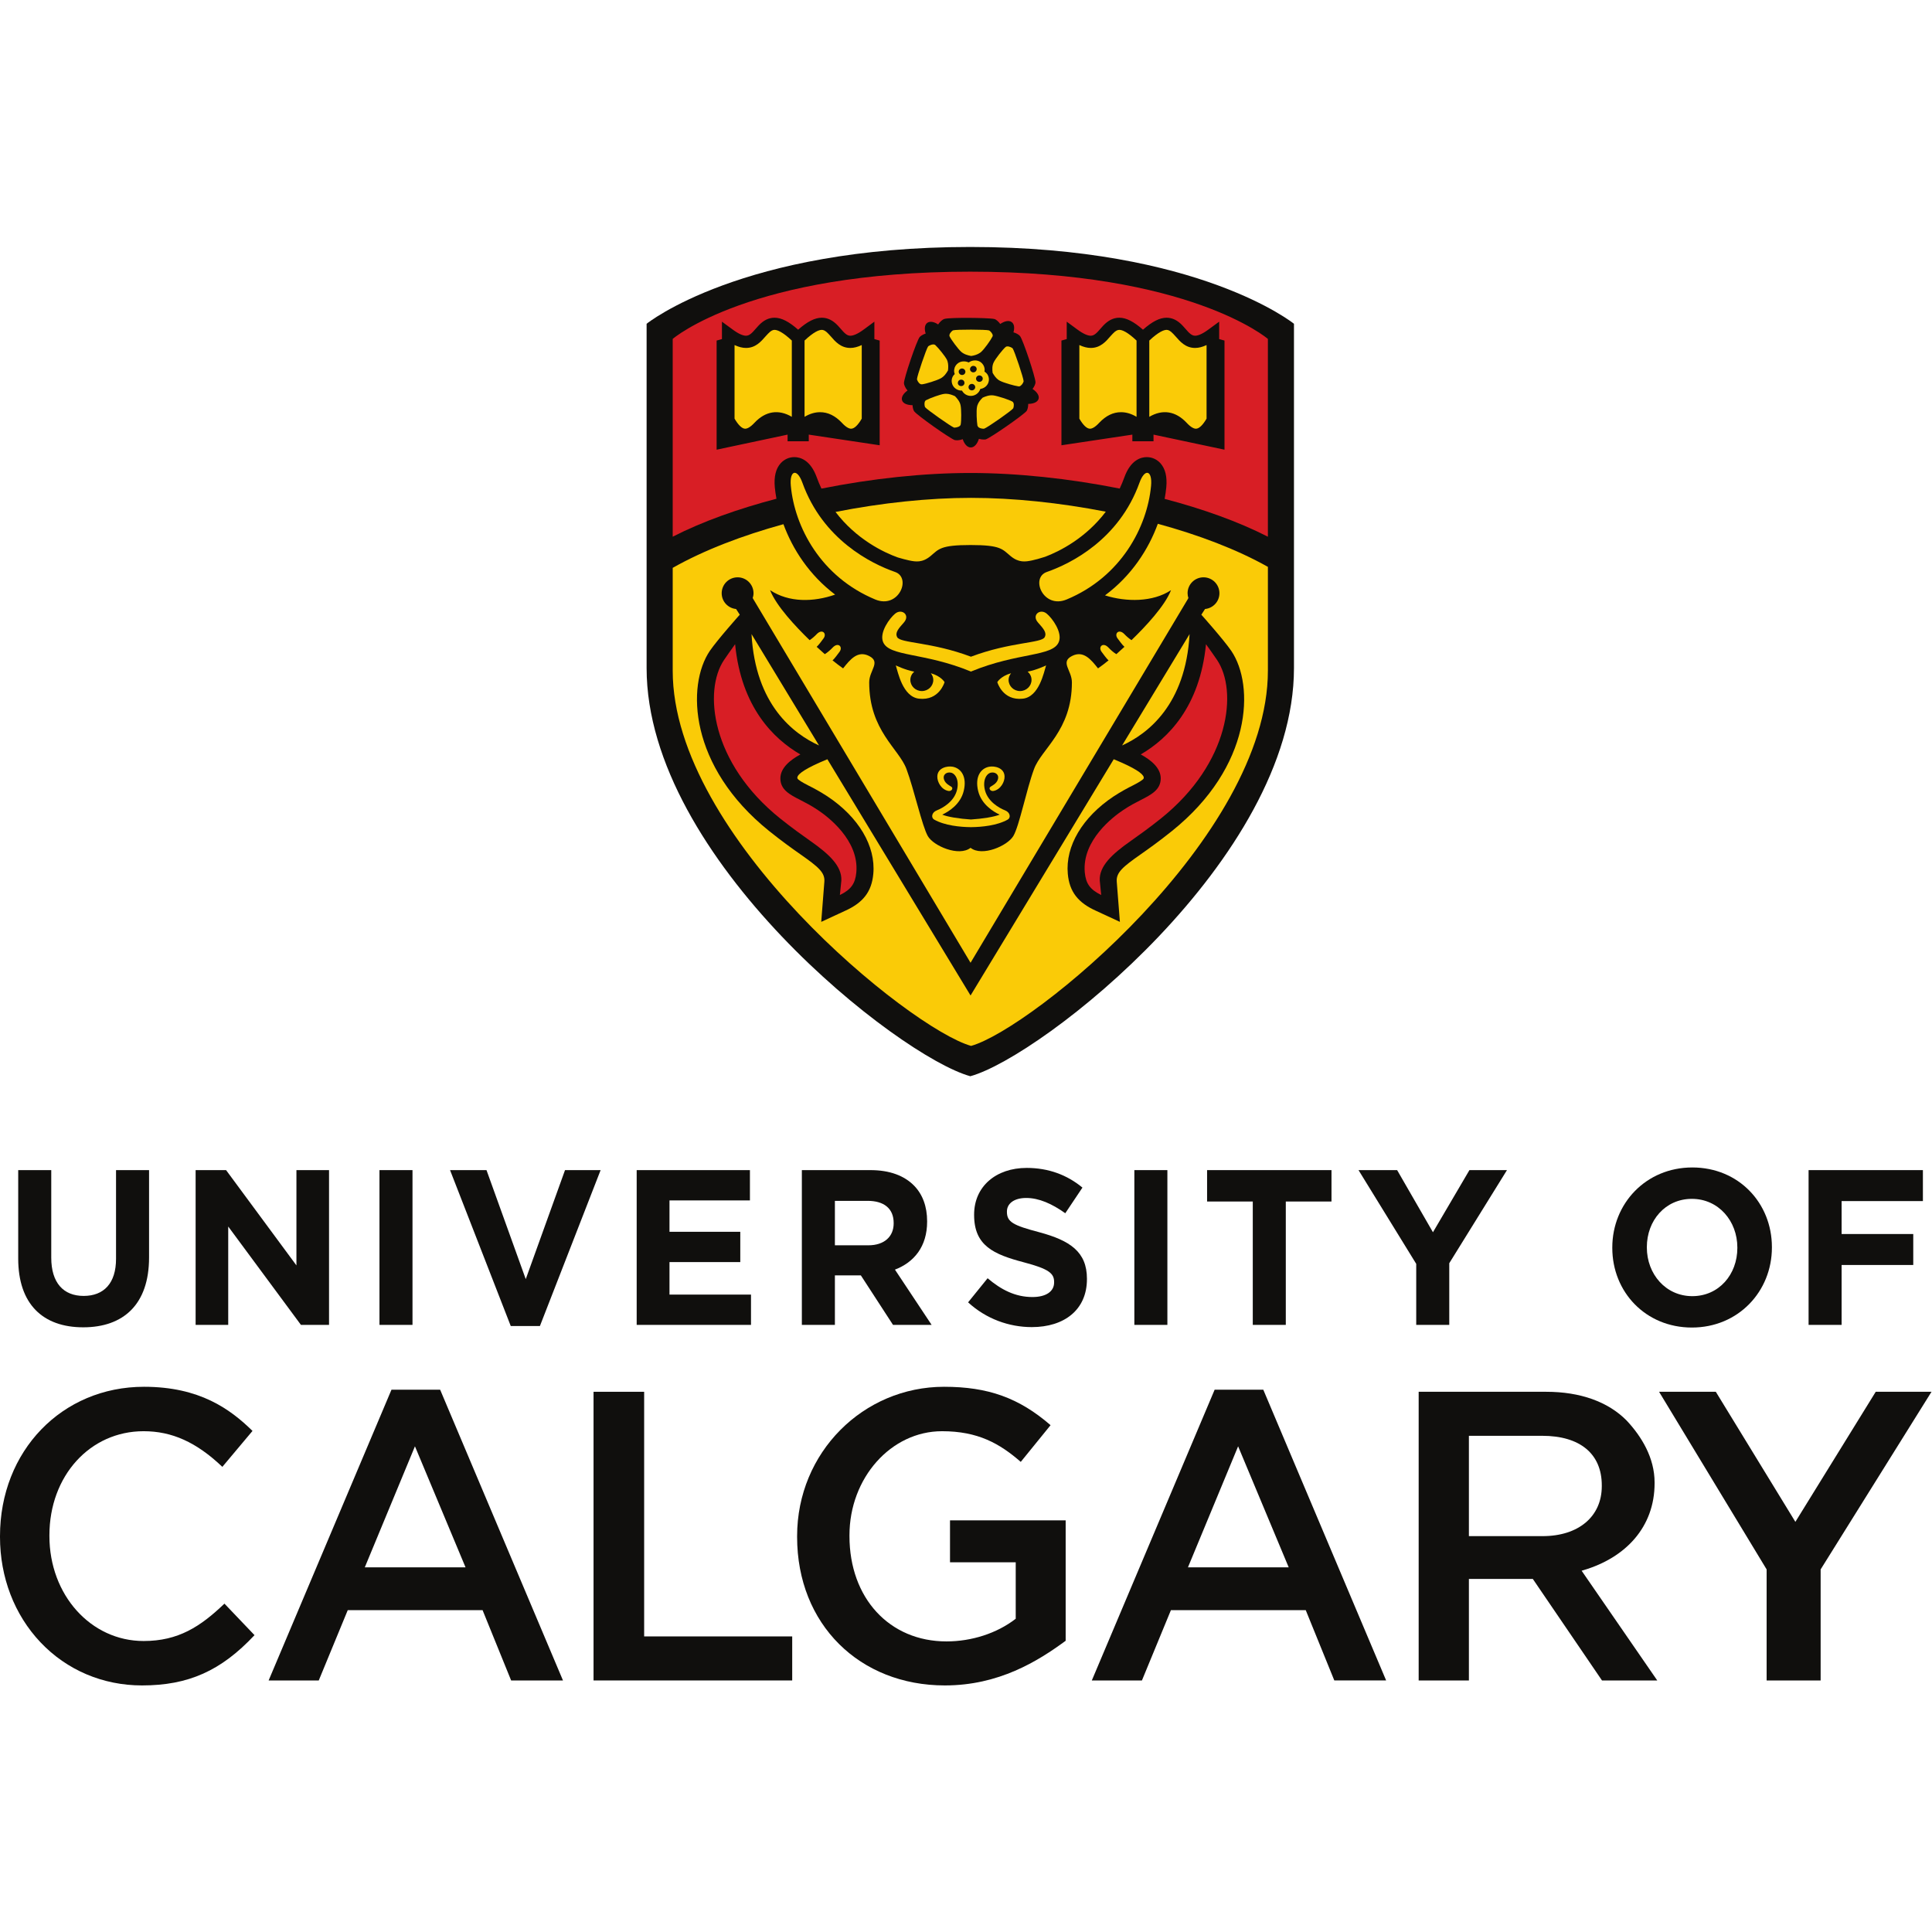 <?xml version="1.0" encoding="UTF-8" standalone="no"?>
<!-- Created with Inkscape (http://www.inkscape.org/) -->

<svg
   version="1.1"
   id="svg2"
   width="32"
   height="32"
   viewBox="0 0 221.587 165.027"
   sodipodi:docname="UC-vert-rgb.eps"
   xmlns:inkscape="http://www.inkscape.org/namespaces/inkscape"
   xmlns:sodipodi="http://sodipodi.sourceforge.net/DTD/sodipodi-0.dtd"
   xmlns="http://www.w3.org/2000/svg"
   xmlns:svg="http://www.w3.org/2000/svg">
  <defs
     id="defs6" />
  <sodipodi:namedview
     id="namedview4"
     pagecolor="#ffffff"
     bordercolor="#000000"
     borderopacity="0.25"
     inkscape:showpageshadow="2"
     inkscape:pageopacity="0.0"
     inkscape:pagecheckerboard="0"
     inkscape:deskcolor="#d1d1d1" />
  <g
     id="g8"
     inkscape:groupmode="layer"
     inkscape:label="ink_ext_XXXXXX"
     transform="matrix(1.333,0,0,-1.333,0,165.027)">
    <g
       id="g10"
       transform="scale(0.1)">
      <path
         d="m 15.668,367.285 v 76.094 h 28.43 v -75.332 c 0,-21.699 10.516,-32.91 27.871,-32.91 17.344,0 27.871,10.84 27.871,31.953 v 76.289 h 28.418 v -75.137 c 0,-40.332 -21.973,-60.117 -56.66,-60.117 -34.707,0 -55.93,19.961 -55.93,59.16"
         style="fill:#100f0d;fill-opacity:1;fill-rule:nonzero;stroke:none"
         id="path12" />
      <path
         d="m 168.316,443.379 h 26.211 l 60.528,-81.992 v 81.992 h 28.054 V 310.215 H 258.93 l -62.567,84.648 v -84.648 h -28.047 v 133.164"
         style="fill:#100f0d;fill-opacity:1;fill-rule:nonzero;stroke:none"
         id="path14" />
      <path
         d="m 326.5,443.379 h 28.418 V 310.215 H 326.5 v 133.164"
         style="fill:#100f0d;fill-opacity:1;fill-rule:nonzero;stroke:none"
         id="path16" />
      <path
         d="m 387.223,443.379 h 31.367 l 33.777,-93.789 33.781,93.789 h 30.633 L 464.555,309.258 h -25.106 l -52.226,134.121"
         style="fill:#100f0d;fill-opacity:1;fill-rule:nonzero;stroke:none"
         id="path18" />
      <path
         d="m 547.809,443.379 h 97.441 v -26.055 h -69.211 v -27.031 h 60.91 v -26.055 h -60.91 V 336.27 h 70.129 v -26.055 h -98.359 v 133.164"
         style="fill:#100f0d;fill-opacity:1;fill-rule:nonzero;stroke:none"
         id="path20" />
      <path
         d="m 747.145,378.691 c 13.835,0 21.777,7.618 21.777,18.829 v 0.39 c 0,12.559 -8.496,19.024 -22.336,19.024 h -28.231 v -38.243 z m -57.219,64.688 h 59.062 c 16.418,0 29.153,-4.746 37.649,-13.516 7.195,-7.422 11.074,-17.871 11.074,-30.429 v -0.371 c 0,-21.504 -11.262,-35.02 -27.688,-41.29 l 31.563,-47.558 h -33.223 l -27.683,42.617 h -0.371 -21.954 v -42.617 h -28.429 v 133.164"
         style="fill:#100f0d;fill-opacity:1;fill-rule:nonzero;stroke:none"
         id="path22" />
      <path
         d="m 832.965,329.609 16.797,20.743 c 11.629,-9.903 23.808,-16.172 38.574,-16.172 11.629,0 18.641,4.746 18.641,12.558 v 0.371 c 0,7.422 -4.422,11.231 -26.024,16.934 -26.015,6.855 -42.812,14.277 -42.812,40.723 v 0.371 c 0,24.16 18.828,40.136 45.214,40.136 18.829,0 34.883,-6.074 47.989,-16.933 l -14.766,-22.07 c -11.445,8.183 -22.695,13.144 -33.594,13.144 -10.879,0 -16.613,-5.137 -16.613,-11.601 v -0.391 c 0,-8.75 5.539,-11.602 27.871,-17.5 26.203,-7.051 40.977,-16.738 40.977,-39.961 v -0.371 c 0,-26.445 -19.559,-41.289 -47.43,-41.289 -19.57,0 -39.316,7.051 -54.824,21.308"
         style="fill:#100f0d;fill-opacity:1;fill-rule:nonzero;stroke:none"
         id="path24" />
      <path
         d="m 976.012,443.379 h 28.418 V 310.215 h -28.418 v 133.164"
         style="fill:#100f0d;fill-opacity:1;fill-rule:nonzero;stroke:none"
         id="path26" />
      <path
         d="m 1077.91,416.367 h -39.32 v 27.012 h 107.04 v -27.012 h -39.31 V 310.215 h -28.41 v 106.152"
         style="fill:#100f0d;fill-opacity:1;fill-rule:nonzero;stroke:none"
         id="path28" />
      <path
         d="m 1218.54,362.715 -49.65,80.664 h 33.22 l 30.82,-53.457 31.38,53.457 h 32.31 l -49.65,-80.098 v -53.066 h -28.43 v 52.5"
         style="fill:#100f0d;fill-opacity:1;fill-rule:nonzero;stroke:none"
         id="path30" />
      <path
         d="m 1494.84,376.406 v 0.391 c 0,22.832 -16.23,41.855 -39.12,41.855 -22.89,0 -38.75,-18.652 -38.75,-41.484 v -0.371 c 0,-22.832 16.24,-41.856 39.12,-41.856 22.89,0 38.75,18.633 38.75,41.465 z m -107.6,0 v 0.391 c 0,37.851 28.99,68.867 68.85,68.867 39.86,0 68.48,-30.625 68.48,-68.496 v -0.371 c 0,-37.871 -28.99,-68.867 -68.85,-68.867 -39.86,0 -68.48,30.625 -68.48,68.476"
         style="fill:#100f0d;fill-opacity:1;fill-rule:nonzero;stroke:none"
         id="path32" />
      <path
         d="m 1556.13,443.379 h 98.36 v -26.641 h -69.94 v -28.34 h 61.64 v -26.64 h -61.64 v -51.543 h -28.42 v 133.164"
         style="fill:#100f0d;fill-opacity:1;fill-rule:nonzero;stroke:none"
         id="path34" />
      <path
         d="M 123.898,256.961 C 53.254,256.961 0,201.719 0,128.48 v -0.73 C 0,93.051 12.367,60.84 34.824,37.121 57.484,13.18 88.508,0 122.172,0 c 39.883,0 68.016,12.551 96.816,43.262 l -25.879,27.117 c -20.738,-19.867 -39.73,-32.16 -69.554,-32.16 -45.45,0 -81.039,39.652 -81.039,90.261 v 0.719 c 0,51.031 34.844,89.531 81.039,89.531 24.488,0 45.422,-9.468 67.758,-30.66 l 25.949,30.91 c -19.301,18.911 -45.586,37.981 -93.364,37.981"
         style="fill:#100f0d;fill-opacity:1;fill-rule:nonzero;stroke:none"
         id="path36" />
      <path
         d="m 400.559,101.59 h -86.692 l 43.164,104.148 z M 439.785,4.281 h 44.61 L 378.699,254.453 H 336.832 L 231.133,4.281 h 43.129 L 299.215,64.789 H 415.211 L 439.785,4.281"
         style="fill:#100f0d;fill-opacity:1;fill-rule:nonzero;stroke:none"
         id="path38" />
      <path
         d="m 1108.82,101.59 h -86.7 l 43.17,104.148 z m 39.24,-97.309 h 44.59 L 1086.95,254.453 h -41.86 L 939.41,4.281 h 43.125 l 24.945,60.508 h 115.99 l 24.59,-60.508"
         style="fill:#100f0d;fill-opacity:1;fill-rule:nonzero;stroke:none"
         id="path40" />
      <path
         d="m 510.695,4.281 h 170.93 V 42.172 H 554.234 V 252.656 H 510.695 V 4.281"
         style="fill:#100f0d;fill-opacity:1;fill-rule:nonzero;stroke:none"
         id="path42" />
      <path
         d="m 812.297,256.961 c -69.481,0 -126.453,-56.43 -126.453,-128.481 v -0.73 C 685.844,52.531 739.617,0 812.969,0 859.449,0 892.965,20.82 916.91,38.422 V 142.051 h -99.512 v -36.102 h 56.543 V 57.379 l -0.41,-0.32 C 857.672,44.879 836.105,37.871 814.363,37.871 c -49.129,0 -83.468,37.27 -83.468,90.609 v 0.719 c 0,49.352 35.73,89.531 79.64,89.531 30.895,0 49.52,-10.531 67.742,-26.39 l 25.645,31.582 c -27.082,23.461 -53.711,33.039 -91.625,33.039"
         style="fill:#100f0d;fill-opacity:1;fill-rule:nonzero;stroke:none"
         id="path44" />
      <path
         d="m 1327.28,128.461 h -63.42 v 86.32 h 63.07 c 32.59,0 51.27,-15.519 51.27,-42.633 v -0.726 c 0,-26.113 -20,-42.961 -50.92,-42.961 z M 1378.37,4.281 h 47.55 l -65.07,94.41 1.45,0.43 c 36.78,10.859 61.33,37.43 61.33,74.82 v 0.731 c 0,21.09 -11.15,39.508 -24.08,53.277 -15.98,16.172 -39.91,24.707 -69.16,24.707 H 1220.64 V 4.281 h 43.22 V 91.648 h 54.98 l 59.53,-87.367"
         style="fill:#100f0d;fill-opacity:1;fill-rule:nonzero;stroke:none"
         id="path46" />
      <path
         d="m 1520.03,4.281 h 46.47 V 99.82 l 95.39,152.836 h -47.99 l -69.14,-111.918 -68.46,111.918 h -48.82 L 1520.03,99.82 V 4.281"
         style="fill:#100f0d;fill-opacity:1;fill-rule:nonzero;stroke:none"
         id="path48" />
      <path
         d="m 834.883,1237.67 c -196.93,0 -278.535,-66.09 -278.535,-66.09 V 875.352 c 0,-164.055 216.976,-334.258 278.535,-351.192 61.508,16.934 278.467,187.137 278.467,351.192 v 296.228 c 0,0 -81.53,66.09 -278.467,66.09"
         style="fill:#100f0d;fill-opacity:1;fill-rule:nonzero;stroke:none"
         id="path50" />
      <path
         d="m 800.883,870.91 c 1.262,-1.613 2.14,-3.531 2.14,-5.719 0,-5.347 -4.414,-9.617 -9.82,-9.617 -5.476,0 -9.926,4.27 -9.926,9.617 0,2.836 1.332,5.321 3.325,7.075 -7.762,1.437 -15.848,5.386 -15.848,5.386 1.809,-5.601 5.883,-27.097 20.004,-28.629 17.445,-1.972 21.961,14.219 21.961,14.219 0,0 -2.918,5.168 -11.836,7.668"
         style="fill:#facb07;fill-opacity:1;fill-rule:nonzero;stroke:none"
         id="path52" />
      <path
         d="m 884.215,872.266 c 2.012,-1.754 3.328,-4.239 3.328,-7.075 0,-5.347 -4.461,-9.617 -9.93,-9.617 -5.402,0 -9.824,4.27 -9.824,9.617 0,2.188 0.887,4.106 2.149,5.719 -8.926,-2.5 -11.836,-7.668 -11.836,-7.668 0,0 4.511,-16.191 21.961,-14.219 14.113,1.532 18.195,23.028 20.011,28.629 0,0 -8.086,-3.949 -15.859,-5.386"
         style="fill:#facb07;fill-opacity:1;fill-rule:nonzero;stroke:none"
         id="path54" />
      <path
         d="m 900.629,922.172 c -5.711,4.723 -13.211,-1.184 -7.547,-7.59 4.727,-5.324 7.832,-8.762 5.781,-12.652 -2.793,-5.278 -29.394,-3.985 -63.453,-16.797 -34.058,12.812 -60.652,11.519 -63.457,16.797 -2.043,3.89 1.067,7.328 5.781,12.652 5.668,6.406 -1.828,12.313 -7.543,7.59 -4.8,-3.934 -13.597,-16.074 -10.445,-24.219 4.973,-12.976 35.313,-8.887 75.574,-25.57 v -0.07 c 0.032,0.015 0.063,0.027 0.09,0.035 0.031,-0.008 0.059,-0.02 0.086,-0.035 v 0.07 c 40.262,16.683 70.613,12.594 75.574,25.57 3.164,8.145 -5.644,20.285 -10.441,24.219"
         style="fill:#facb07;fill-opacity:1;fill-rule:nonzero;stroke:none"
         id="path56" />
      <path
         d="m 864.781,752.91 c -5.215,2.055 -14.562,7.469 -17.199,16.918 -2.363,8.629 0.988,14.551 4.875,15.508 3.672,0.883 7.617,-1.559 6.035,-6.063 -1.133,-3.378 -4.765,-5.085 -6.094,-5.945 -2.207,-1.32 -0.312,-4.246 2.481,-3.699 6.141,1.199 9.687,7.898 9.453,12.637 -0.293,7.339 -8.664,9.078 -13.262,8.187 -7.191,-1.387 -12.418,-8.523 -9.461,-20.824 2.821,-11.641 13.121,-17.926 18.524,-20.387 -4.707,-1.965 -14.903,-3.57 -24.727,-4.183 -9.832,0.613 -20.015,2.218 -24.722,4.183 5.394,2.461 15.707,8.746 18.511,20.387 2.977,12.301 -2.261,19.437 -9.437,20.824 -4.606,0.891 -12.977,-0.848 -13.27,-8.187 -0.238,-4.739 3.317,-11.438 9.446,-12.637 2.793,-0.547 4.691,2.379 2.484,3.699 -1.332,0.86 -4.961,2.567 -6.094,5.945 -1.582,4.504 2.371,6.946 6.031,6.063 3.895,-0.957 7.247,-6.879 4.883,-15.508 -2.636,-9.449 -11.988,-14.863 -17.211,-16.918 -4.445,-1.746 -5.089,-6.289 -2.304,-7.906 9.211,-5.231 22.703,-6.41 31.027,-6.52 v -0.019 c 0.199,0 0.449,0.012 0.656,0.015 0.215,-0.003 0.461,-0.015 0.668,-0.015 v 0.019 c 8.321,0.11 21.813,1.289 31.031,6.52 2.774,1.617 2.129,6.16 -2.324,7.906"
         style="fill:#facb07;fill-opacity:1;fill-rule:nonzero;stroke:none"
         id="path58" />
      <path
         d="m 835.602,1143.88 c 2.464,0.35 5.273,1.11 7.664,2.75 v 0 c 0.367,0.33 0.703,0.58 1.074,0.87 2.648,2.45 7.98,9.8 9.562,13.03 0.352,0.58 0.352,1.24 0,2.05 -0.703,1.64 -2.472,3.18 -2.968,3.31 -2.383,0.82 -28.391,0.89 -30.844,0.06 v 0 c 0,0 -0.133,-0.03 -0.426,-0.19 -1.164,-0.84 -3.418,-3.26 -2.617,-5.04 1.523,-3.08 7.207,-10.71 9.879,-13.16 2.508,-2.25 5.785,-3.15 8.676,-3.68"
         style="fill:#facb07;fill-opacity:1;fill-rule:nonzero;stroke:none"
         id="path60" />
      <path
         d="m 815.664,1131.45 c 0.289,2.36 0.406,5.19 -0.398,7.85 v 0 c -0.106,0.44 -0.282,0.81 -0.5,1.29 -1.602,3.18 -7.286,10.12 -9.922,12.59 -0.543,0.5 -1.231,0.68 -2.039,0.65 -1.864,-0.15 -3.887,-1.34 -4.239,-1.74 -1.515,-1.95 -9.628,-25.78 -9.589,-28.22 v 0 c 0,0 0,-0.17 0.132,-0.49 0.418,-1.33 2.075,-4.16 4.176,-3.89 3.438,0.37 12.848,3.38 16.047,5.11 2.969,1.56 4.883,4.31 6.332,6.85"
         style="fill:#facb07;fill-opacity:1;fill-rule:nonzero;stroke:none"
         id="path62" />
      <path
         d="m 821.68,1109.29 c -2.27,1.03 -4.946,2.08 -7.789,2.08 v 0 c -0.493,0 -0.938,0 -1.395,-0.09 -3.695,-0.46 -12.387,-3.69 -15.672,-5.44 -0.594,-0.31 -1,-0.85 -1.211,-1.64 -0.453,-1.72 0.071,-3.92 0.332,-4.39 1.535,-2.01 22.469,-16.77 24.946,-17.56 v 0 c 0,0 0.066,0 0.472,0 1.418,0 4.828,0.68 5.231,2.64 0.617,3.26 0.617,12.96 -0.094,16.46 -0.602,3.22 -2.762,5.8 -4.82,7.94"
         style="fill:#facb07;fill-opacity:1;fill-rule:nonzero;stroke:none"
         id="path64" />
      <path
         d="m 845.492,1108.02 c -1.754,-1.73 -3.633,-3.89 -4.519,-6.59 v 0 c -0.168,-0.43 -0.246,-0.86 -0.332,-1.33 -0.707,-3.48 -0.239,-12.58 0.359,-16.13 0.188,-0.64 0.602,-1.19 1.27,-1.69 1.636,-0.95 3.945,-1.06 4.449,-0.98 2.535,0.72 23.531,15.38 25.015,17.48 v 0 c 0,0 0.118,0.05 0.157,0.34 0.527,1.36 0.879,4.66 -0.938,5.58 -3.039,1.67 -12.539,4.74 -16.164,5.25 -3.426,0.44 -6.601,-0.72 -9.297,-1.93"
         style="fill:#facb07;fill-opacity:1;fill-rule:nonzero;stroke:none"
         id="path66" />
      <path
         d="m 854.059,1129.36 c 1.23,-2.13 2.734,-4.47 5.097,-6.13 v 0 c 0.313,-0.21 0.711,-0.48 1.199,-0.69 3.235,-1.7 12.317,-4.32 15.969,-4.81 0.684,-0.15 1.309,0.11 2.012,0.67 1.473,1.12 2.352,3.2 2.402,3.71 0.039,2.49 -7.929,26.28 -9.445,28.31 v 0 c 0,0 -0.098,0.14 -0.359,0.29 -1.192,0.88 -4.368,2.2 -5.782,0.84 -2.578,-2.28 -8.554,-9.86 -10.109,-13.07 -1.523,-2.93 -1.336,-6.25 -0.984,-9.12"
         style="fill:#facb07;fill-opacity:1;fill-rule:nonzero;stroke:none"
         id="path68" />
      <path
         d="m 841.848,1121.74 c -1.535,0.39 -2.375,2.02 -1.914,3.5 0.554,1.46 2.156,2.28 3.656,1.75 1.488,-0.46 2.351,-2.02 1.84,-3.45 -0.457,-1.49 -2.094,-2.23 -3.582,-1.8 z m -6.012,8.58 c -1.328,0.87 -1.613,2.63 -0.645,3.89 0.883,1.27 2.668,1.51 4.024,0.64 1.273,-0.95 1.508,-2.71 0.566,-3.9 -0.902,-1.25 -2.718,-1.56 -3.945,-0.63 z m 0.34,-16.03 c -1.582,0 -2.84,1.22 -2.84,2.78 0,1.52 1.258,2.79 2.84,2.79 1.621,0 2.918,-1.27 2.918,-2.79 0,-1.56 -1.297,-2.78 -2.918,-2.78 z m -6.684,13.75 c -1.347,-0.93 -3.144,-0.58 -4.043,0.66 -0.965,1.27 -0.66,2.98 0.59,3.87 1.34,0.93 3.066,0.61 4.031,-0.63 0.977,-1.23 0.676,-2.96 -0.578,-3.9 z m -1.59,-9.93 c -1.554,-0.47 -3.175,0.31 -3.648,1.75 -0.441,1.45 0.324,3.01 1.785,3.52 1.613,0.47 3.242,-0.29 3.641,-1.75 0.55,-1.51 -0.278,-3.04 -1.778,-3.52 z m 22.036,9.35 c -0.645,1.23 -1.7,2.2 -2.891,3 0.156,0.88 0.254,1.78 0.078,2.68 -0.34,2.21 -1.527,4.07 -3.379,5.47 -3.078,2.12 -7.308,1.82 -10.273,-0.32 -2.852,1.35 -6.43,1.31 -9.063,-0.53 -1.816,-1.3 -3.09,-3.2 -3.363,-5.43 -0.293,-1.4 -0.039,-2.74 0.43,-4.02 -0.664,-0.62 -1.297,-1.28 -1.727,-2.1 -1.051,-2.01 -1.203,-4.24 -0.504,-6.35 1.137,-3.49 4.484,-5.77 8.195,-5.77 0.086,0 0.168,0.04 0.254,0.04 1.414,-2.7 4.219,-4.6 7.621,-4.6 3.883,0 7.086,2.56 8.168,5.99 3.219,0.46 5.946,2.53 6.961,5.58 0.762,2.13 0.528,4.33 -0.507,6.36"
         style="fill:#facb07;fill-opacity:1;fill-rule:nonzero;stroke:none"
         id="path70" />
      <path
         d="m 681.293,1157.15 c -8.02,7.51 -12.523,9.19 -14.855,9.19 -1.321,0 -2.969,-0.45 -5.719,-3.39 -0.692,-0.69 -1.383,-1.49 -2.059,-2.23 -3.816,-4.38 -8.539,-9.93 -16.82,-9.93 -3.067,0 -6.317,0.85 -9.824,2.49 v -63.32 c 3.211,-5.51 6.418,-8.66 9.136,-8.66 1.504,0 4.086,0.86 8.063,5.15 9.344,9.96 20.621,11.82 32.078,5.07 v 65.63"
         style="fill:#facb07;fill-opacity:1;fill-rule:nonzero;stroke:none"
         id="path72" />
      <path
         d="m 731.652,1150.79 c -8.246,0 -13.047,5.55 -16.808,9.93 -0.684,0.74 -1.383,1.54 -2.051,2.23 -2.73,2.94 -4.414,3.39 -5.738,3.39 -2.367,0 -6.825,-1.68 -14.809,-9.19 v -65.63 c 4.469,2.67 8.938,3.99 13.395,3.99 6.738,0 12.964,-3.03 18.675,-9.06 3.926,-4.29 6.528,-5.15 8,-5.15 2.782,0 5.961,3.15 9.145,8.66 v 63.32 c -3.5,-1.64 -6.766,-2.49 -9.809,-2.49"
         style="fill:#facb07;fill-opacity:1;fill-rule:nonzero;stroke:none"
         id="path74" />
      <path
         d="m 988.863,1091.52 c 11.467,6.75 22.737,4.89 32.077,-5.07 3.98,-4.29 6.56,-5.15 8.06,-5.15 2.72,0 5.94,3.15 9.14,8.66 v 63.32 c -3.51,-1.64 -6.76,-2.49 -9.82,-2.49 -8.29,0 -13.01,5.55 -16.82,9.93 -0.68,0.74 -1.37,1.54 -2.06,2.23 -2.75,2.94 -4.41,3.39 -5.71,3.39 -2.35,0 -6.839,-1.68 -14.867,-9.19 v -65.63"
         style="fill:#facb07;fill-opacity:1;fill-rule:nonzero;stroke:none"
         id="path76" />
      <path
         d="m 938.512,1150.79 c -3.047,0 -6.309,0.85 -9.817,2.49 v -63.32 c 3.184,-5.51 6.36,-8.66 9.153,-8.66 1.465,0 4.062,0.86 7.988,5.15 5.723,6.03 11.941,9.06 18.68,9.06 4.464,0 8.925,-1.32 13.39,-3.99 v 65.63 c -7.98,7.51 -12.441,9.19 -14.804,9.19 -1.329,0 -3.008,-0.45 -5.743,-3.39 -0.664,-0.69 -1.367,-1.49 -2.05,-2.23 -3.75,-4.38 -8.555,-9.93 -16.797,-9.93"
         style="fill:#facb07;fill-opacity:1;fill-rule:nonzero;stroke:none"
         id="path78" />
      <path
         d="m 770.129,958.035 c -20.41,7.106 -62.098,27.711 -79.734,76.785 -4.555,12.67 -11.215,10.8 -9.961,-2.68 3.281,-35.316 25.679,-78.265 72.656,-97.785 20.144,-8.343 31.445,18.668 17.039,23.68"
         style="fill:#facb07;fill-opacity:1;fill-rule:nonzero;stroke:none"
         id="path80" />
      <path
         d="m 900.699,958.035 c 20.41,7.106 62.09,27.711 79.727,76.785 4.551,12.67 11.211,10.8 9.961,-2.68 -3.282,-35.316 -25.684,-78.265 -72.657,-97.785 -20.136,-8.343 -31.445,18.668 -17.031,23.68"
         style="fill:#facb07;fill-opacity:1;fill-rule:nonzero;stroke:none"
         id="path82" />
      <path
         d="m 887.945,967.973 c 2.774,0.59 6.746,1.644 11.309,3.129 12.598,4.757 35,16.097 52.187,38.798 -39.543,7.72 -79.824,11.9 -115.878,11.9 -36.36,0 -76.895,-4.27 -116.672,-12.12 17.933,-23.559 41.48,-34.832 53.652,-39.176 3.828,-1.137 7.266,-2.02 9.668,-2.531 5.66,-1.2 11.406,-2.114 18.484,3.781 7.086,5.93 8.383,9.461 34.383,9.461 26,0 27.301,-3.531 34.391,-9.461 7.07,-5.895 12.812,-4.981 18.476,-3.781"
         style="fill:#facb07;fill-opacity:1;fill-rule:nonzero;stroke:none"
         id="path84" />
      <path
         d="m 1023.53,904.59 -58.065,-95.82 c 21.894,9.906 54.665,34.828 58.065,95.82"
         style="fill:#facb07;fill-opacity:1;fill-rule:nonzero;stroke:none"
         id="path86" />
      <path
         d="m 704.691,808.77 -58.07,95.82 c 3.402,-60.992 36.172,-85.914 58.07,-95.82"
         style="fill:#facb07;fill-opacity:1;fill-rule:nonzero;stroke:none"
         id="path88" />
      <path
         d="M 1008.37,735.152 C 997.203,726.188 988.492,720.02 981.48,715.094 966.129,704.34 960.211,699.48 960.875,691.469 l 2.695,-34.489 -20.136,9.329 c -15.891,7.046 -23.301,16.605 -24.688,32.023 -2.16,23.883 12.617,48.75 39.492,66.633 6.375,4.183 12.071,7.195 16.66,9.476 4.532,2.313 8.731,4.774 9.122,5.977 0.878,2.656 -4.18,6.992 -18.965,13.594 -1.504,0.672 -4.258,1.836 -6.778,2.894 L 835.078,593.633 711.879,796.906 c -2.52,-1.058 -5.277,-2.222 -6.777,-2.894 -14.786,-6.602 -19.844,-10.938 -18.969,-13.594 0.394,-1.203 4.601,-3.664 9.133,-5.977 4.589,-2.281 10.277,-5.293 16.66,-9.476 26.875,-17.883 41.644,-42.75 39.48,-66.633 -1.386,-15.418 -8.793,-24.977 -24.676,-32.023 l -20.136,-9.329 2.687,34.489 c 0.664,8.011 -5.254,12.871 -20.597,23.625 -7.02,4.926 -15.731,11.094 -26.907,20.058 -68.961,55.414 -71.211,125.239 -51.043,154.981 6.715,9.793 25.657,31.015 25.774,31.14 l -3.184,4.903 c -6.933,0.676 -12.379,6.449 -12.379,13.562 0,7.567 6.133,13.7 13.7,13.7 7.562,0 13.695,-6.133 13.695,-13.7 0,-1.468 -0.293,-2.855 -0.719,-4.183 0.129,-0.102 0.328,-0.145 0.262,-0.422 L 835.078,621.789 1022.28,935.133 c -0.08,0.277 0.13,0.32 0.25,0.422 -0.43,1.328 -0.72,2.715 -0.72,4.183 0,7.567 6.13,13.7 13.7,13.7 7.57,0 13.7,-6.133 13.7,-13.7 0,-7.113 -5.45,-12.886 -12.38,-13.562 l -3.18,-4.903 c 0.11,-0.125 19.06,-21.347 25.78,-31.14 20.16,-29.742 17.91,-99.567 -51.06,-154.981 z m -12.155,264.34 c -7.977,-21.875 -22.527,-44.543 -45.449,-61.601 18.222,-5.77 41.144,-5.903 56.804,4.496 -5.33,-13.617 -21.98,-31.348 -34.031,-43.02 -2.187,1.457 -4.375,3.363 -5.965,5.055 -4.844,5.176 -9.219,0.625 -5.918,-3.664 1.153,-1.485 4.102,-5.695 5.84,-7.121 -3.594,-3.324 -6.211,-5.625 -6.992,-6.313 -2.434,1.481 -4.934,3.711 -6.699,5.594 -4.844,5.176 -9.219,0.625 -5.918,-3.664 1.172,-1.52 4.246,-5.926 5.957,-7.254 -2.961,-2.371 -6.211,-4.949 -9.094,-6.914 -6.062,7.656 -12.566,15.68 -22.391,10.66 -10.39,-5.312 -0.078,-12.301 -0.078,-22.707 0,-41.551 -26.133,-56.976 -32.59,-74.59 -6.531,-17.59 -12.664,-49.047 -17.832,-57.64 -5.078,-8.457 -26.808,-17.946 -36.781,-10.114 -9.969,-7.832 -31.902,1.539 -36.781,10.114 -4.891,8.593 -11.817,40.05 -18.348,57.64 -6.457,17.614 -32.078,33.039 -32.078,74.59 0,10.406 10.313,17.395 -0.078,22.707 -9.813,5.02 -16.316,-3.004 -22.387,-10.66 -2.883,1.965 -6.133,4.543 -9.097,6.914 1.714,1.328 4.796,5.734 5.961,7.254 3.3,4.289 -1.075,8.84 -5.918,3.664 -1.766,-1.883 -4.266,-4.113 -6.696,-5.594 -0.785,0.688 -3.402,2.989 -6.988,6.313 1.73,1.426 4.687,5.636 5.828,7.121 3.301,4.289 -1.074,8.84 -5.918,3.664 -1.586,-1.692 -3.773,-3.598 -5.961,-5.055 -12.051,11.672 -28.703,29.403 -34.035,43.02 16.301,-10.821 37.457,-10.297 55.969,-3.828 -22.317,16.89 -36.582,39.101 -44.481,60.589 -35.277,-9.714 -68.343,-22.32 -95.269,-37.574 v -88.5 c 0,-142.879 204.281,-308.054 256.73,-322.82 52.434,14.766 255.379,179.941 255.379,322.82 v 89.356 c -26.73,15.054 -59.61,27.48 -94.695,37.062"
         style="fill:#facb07;fill-opacity:1;fill-rule:nonzero;stroke:none"
         id="path90" />
      <path
         d="m 1053.57,1063.25 -61.066,12.96 v -5.7 h -18.211 v 5.7 l -33.926,-5.09 c -0.422,-0.08 -0.84,-0.16 -1.25,-0.19 l -25.84,-3.88 v 90.09 l 4.551,1.27 v 14.99 l 8.75,-6.46 c 6.192,-4.65 9.902,-5.64 11.914,-5.64 2.996,0 5.156,2.32 8.477,6.16 0.801,0.84 1.551,1.72 2.285,2.56 4.316,4.55 8.769,6.77 13.836,6.77 5.988,0 12.453,-3.36 20.344,-10.3 7.851,6.94 14.316,10.3 20.276,10.3 5.05,0 9.52,-2.22 13.79,-6.77 0.78,-0.84 1.55,-1.72 2.3,-2.56 3.28,-3.84 5.54,-6.16 8.51,-6.16 1.99,0 5.69,0.99 11.87,5.64 l 8.81,6.46 v -14.99 l 4.58,-1.27 z m -160.019,43.55 c -0.899,-2.67 -4.434,-4.11 -8.867,-4.16 0.046,-2.54 -0.625,-5.02 -1.321,-6.02 -2.508,-3.33 -31.16,-23.26 -35.203,-24.5 -0.449,-0.11 -0.996,-0.14 -1.637,-0.14 -1.308,0 -2.738,0.2 -4.265,0.61 -1.324,-4.37 -3.961,-7.43 -7,-7.43 -2.942,0 -5.551,2.89 -6.906,7.13 -1.727,-0.64 -3.594,-0.95 -5.055,-0.95 -0.723,0 -1.262,0.05 -1.774,0.16 -4.007,1.28 -32.535,21.38 -34.945,24.77 -0.711,0.92 -1.297,3.03 -1.426,5.29 -4.504,0 -8.105,1.4 -9,4.12 -0.879,2.73 1.059,5.92 4.692,8.49 -1.934,2.14 -3.074,5.03 -3.074,6.27 -0.075,4.13 10.886,36.47 13.539,39.76 0.683,0.81 2.691,2.17 5.144,2.98 -1.258,4.01 -0.89,7.58 1.434,9.23 2.285,1.57 5.879,0.93 9.285,-1.41 1.562,2.4 3.957,4.31 5.215,4.72 2.652,0.87 14.492,0.95 19.511,0.95 7.715,0 21.418,-0.26 23.965,-1.06 1.223,-0.43 3.262,-2.09 4.766,-4.19 3.703,2.51 7.383,3.34 9.785,1.65 2.238,-1.54 2.727,-5.02 1.563,-8.85 2.726,-0.74 5.011,-2.3 5.675,-3.23 2.598,-3.26 13.387,-35.67 13.301,-39.85 0,-1.17 -0.918,-3.56 -2.531,-5.63 3.859,-2.62 6.086,-5.87 5.129,-8.71 z m -136.664,-39.75 -25.848,3.88 c -0.414,0.03 -0.828,0.11 -1.242,0.19 l -33.93,5.09 v -5.7 h -9.094 -9.121 v 5.7 l -61.058,-12.96 v 93.89 l 4.574,1.27 v 14.99 l 8.809,-6.46 c 6.179,-4.65 9.882,-5.64 11.875,-5.64 2.968,0 5.218,2.32 8.507,6.16 0.75,0.84 1.528,1.72 2.309,2.56 4.262,4.55 8.73,6.77 13.777,6.77 5.957,0 12.426,-3.36 20.285,-10.3 7.879,6.94 14.356,10.3 20.336,10.3 5.067,0 9.528,-2.22 13.84,-6.77 0.731,-0.84 1.489,-1.72 2.282,-2.56 3.32,-3.84 5.48,-6.16 8.472,-6.16 2.012,0 5.727,0.99 11.926,5.64 l 8.742,6.46 v -14.99 l 4.559,-1.27 z m 77.953,149.37 c -189.078,0 -256.039,-57.86 -256.039,-57.86 V 988.371 c 25.625,13.129 56.453,24.049 89.269,32.669 -0.609,3.36 -1.117,6.67 -1.41,9.85 -0.847,9.12 0.863,16.09 5.086,20.73 3.082,3.38 7.242,5.24 11.715,5.24 4.863,0 13.844,-2.27 19.309,-17.48 1.21,-3.36 2.578,-6.54 4.015,-9.61 43.746,8.73 88.16,13.44 128.055,13.44 39.805,0 84.863,-4.69 128.555,-13.41 1.425,3.07 2.793,6.23 3.992,9.58 5.461,15.21 14.445,17.48 19.308,17.48 4.473,0 8.633,-1.86 11.719,-5.24 4.216,-4.64 5.936,-11.61 5.076,-20.73 -0.29,-3.21 -0.81,-6.57 -1.42,-9.97 32.64,-8.59 63.32,-19.49 88.84,-32.549 v 170.189 c 0,0 -67.08,57.86 -256.07,57.86"
         style="fill:#d81e25;fill-opacity:1;fill-rule:nonzero;stroke:none"
         id="path92" />
      <path
         d="m 981.508,801.039 c 8.469,-4.613 17.199,-11.402 17.199,-20.621 0,-9.813 -8.203,-13.996 -16.965,-18.484 -4.48,-2.317 -9.492,-4.829 -15.164,-8.657 -8.457,-5.597 -35.695,-25.945 -33.223,-53.707 0.918,-9.664 4.532,-14.804 14.149,-19.488 l -1.258,12.477 c -0.566,12.39 10.516,22.695 26.57,33.972 6.848,4.844 15.344,10.828 26.184,19.492 59.43,47.735 66.07,109.832 48.14,136.348 -2.4,3.524 -5.91,8.551 -9.49,13.512 -5.31,-54.117 -32.87,-81.317 -56.142,-94.844"
         style="fill:#d81e25;fill-opacity:1;fill-rule:nonzero;stroke:none"
         id="path94" />
      <path
         d="m 632.5,895.883 c -3.57,-4.961 -7.09,-9.988 -9.488,-13.512 -17.934,-26.516 -11.282,-88.613 48.144,-136.348 10.848,-8.664 19.336,-14.648 26.184,-19.492 16.055,-11.277 27.137,-21.582 26.566,-33.972 l -1.254,-12.477 c 9.618,4.684 13.239,9.824 14.145,19.488 2.476,27.762 -24.754,48.11 -33.211,53.707 -5.68,3.828 -10.695,6.34 -15.172,8.657 -8.766,4.488 -16.969,8.671 -16.969,18.484 0,9.219 8.743,16.008 17.203,20.621 -23.277,13.527 -50.835,40.727 -56.148,94.844"
         style="fill:#d81e25;fill-opacity:1;fill-rule:nonzero;stroke:none"
         id="path96" />
    </g>
  </g>
</svg>
